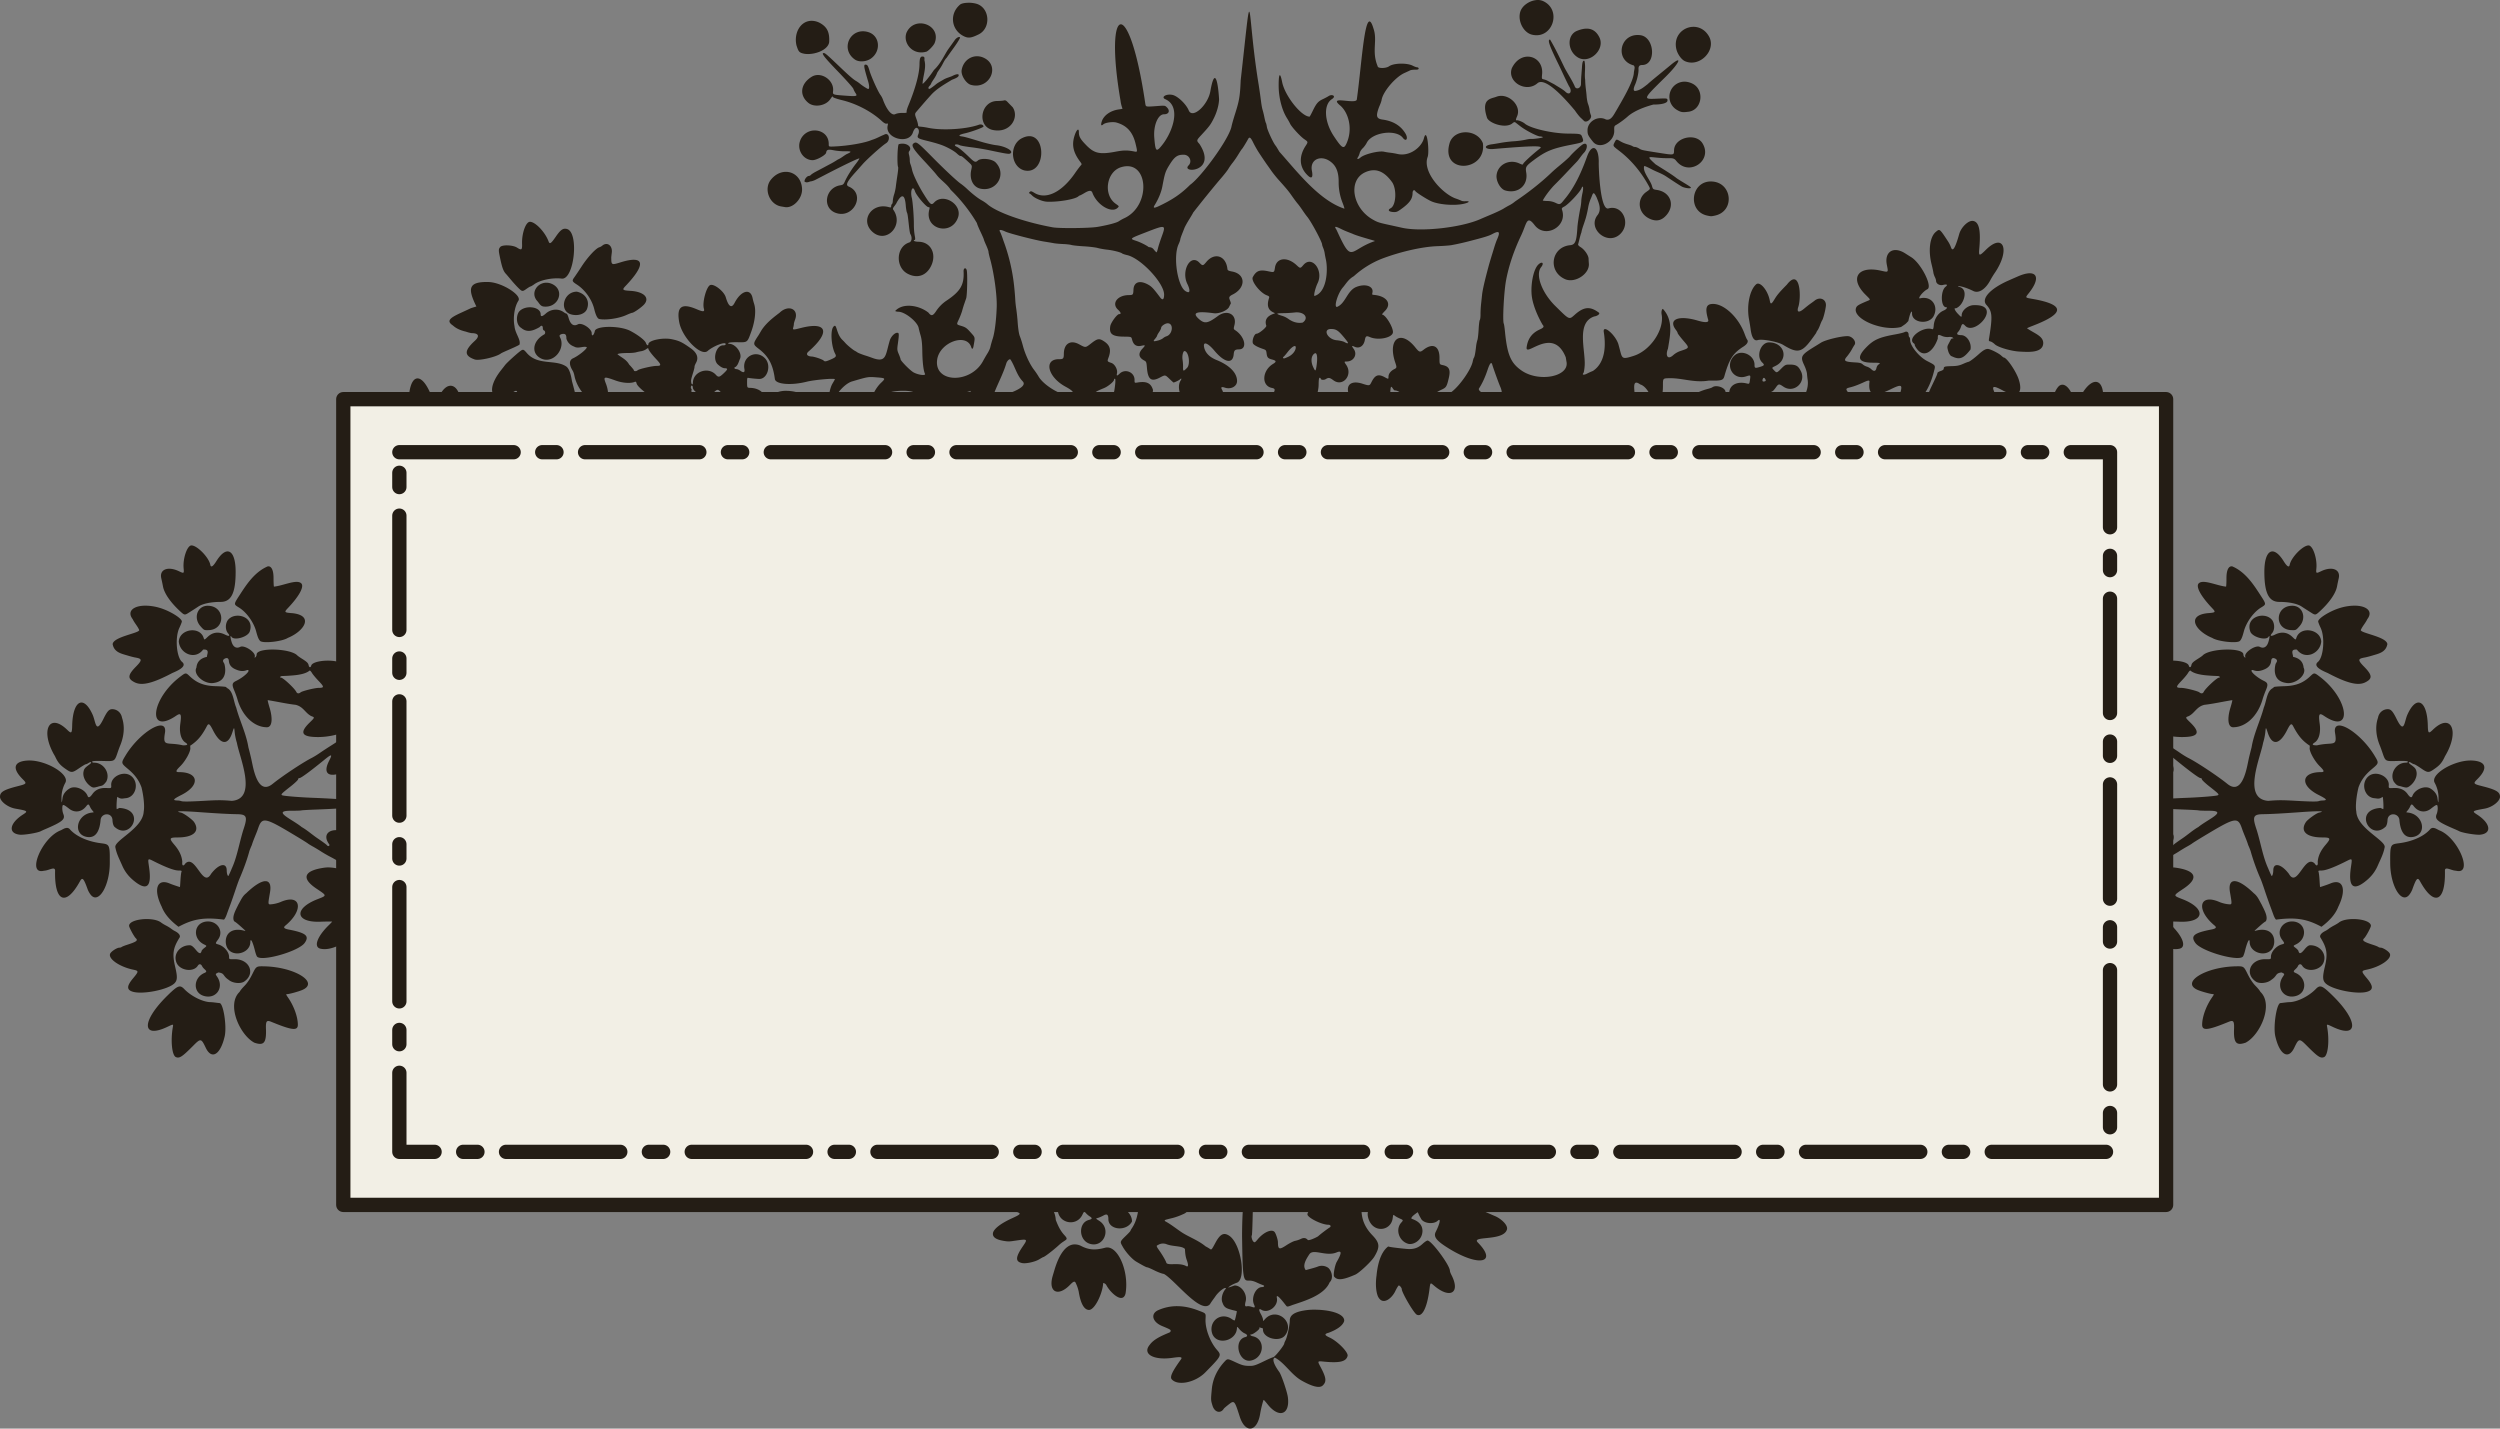 <svg xmlns="http://www.w3.org/2000/svg" xml:space="preserve" width="875" height="500" viewBox="0 0 231.51 132.292"><rect x="0" y="0" width="231.51" height="132.292" fill="#808080" stroke="none"/><defs><linearGradient id="a" gradientTransform="translate(-16.102 16.62)"><stop offset="0" style="stop-color:#241d15;stop-opacity:1"/></linearGradient></defs><path d="M213.78 50.509c.397 0 .81 1.203.727 2.117-.045.49-.037.496.44.27 1.017-.484 1.814-.165 1.63.652-.053.233-.123.57-.156.75-.12.658-.712 1.51-1.634 2.349-.359.326-.389.33-.785.076l-.43-.274a25.79 25.79 0 0 1-.427-.278c-.407-.271-1.182-.433-2.064-.431-.982.001-1.392-.822-1.392-2.79 0-2.047.837-2.508 1.786-.984.316.507.507.62.561.335.131-.679 1.214-1.792 1.744-1.792zm-7.064 1.94c1.238.52 2.014 1.753 2.565 2.597.609.94.606.903.096 1.218-.693.427-1.362 1.357-1.587 2.206-.14.532-.23.743-.37.884-.252.252-2.051.054-2.564-.282-1.5-.607-2.453-2.056-.449-2.286.795-.059.815-.083.417-.502-1.054-1.114-1.522-2.006-1.194-2.278.434-.374 1.666.236 2.51.32.023-.022.04-.384.04-.805 0-.742.205-1.125.536-1.072zm11.295 3.638c1.129-.009 1.778.509 1.217 1.244-.189.392-.427.613-.6.993-.166.294 2.403.623 2.452 1.33-.142.767-.827.881-1.415 1.06-.24.073-.552.153-.692.177-.639.11-.645.238-.041.854.766.78.786 1.112.086 1.452-.668.324-1.687.067-3.46-.871-.351-.153-1.427-.581-.921-1.017.533-.42.688-2.267.266-3.163-.127-.27-.23-.537-.23-.593 0-.304 1.138-1 2.077-1.27a4.745 4.745 0 0 1 1.261-.196zm-5.736.009c.959-.002 1.358 1.125.671 1.895-.334.375-.336.376-.753.363-1.612-.051-1.532-2.255.082-2.258zm-13.628 8.517c-.054-.2-.14-.53-.191-.734-.051-.203-.168-.5-.26-.659-.288-.503.597-1.421 1.803-1.87.897-.334 2.581-.153 2.692.29.05.199.196.186.235-.021.039-.207.15-.319.594-.601.22-.14.417-.274.437-.298.587-.688 3.79-.784 3.79-.113 0 .089.047.2.104.248.084.07.097.06.065-.06-.1-.385.963-1.09 1.347-.894.363.185.655.02.8-.452.132-.426.138-.682.013-.48-.232.377-1.475.035-1.681-.463-.526-1.424 1.422-1.95 2.048-1.038.219.354.2.887-.04 1.167-.235.274-.118.325.287.126.592-.292 1.14-.216 1.596.222.302.29.303.29.37.081.356-1.11 2.243-.82 2.3.355-.107 1.116-1.51 1.733-2.252.737-.69-.065-.32.482-.363.669.57.122.933.43.982 1 .35.655-.78 1.62-1.681 1.406-1.194-.198-1.021-1.355-.906-1.761.156-.263.155-.268.053-.424-.278-.182-.446-.124-.47.162-.027.336-.215.587-.56.75-.515.239-.809.215-1.137.089-.417-.03.27.644 1.033 1.013.367.178.396.333.166.876-.106.252-.236.61-.289.796-.44 1.56-1.546 2.615-2.738 2.615-.47 0-.57-.758-.239-1.84.108-.352.181-.654.163-.671-.89.14-1.73.337-2.576.433-.734.17-.886.761-1.46 1.048-.33.119-.328.126.153.595.981.956.744 1.348-.81 1.342-1.824-.007-3.747-.869-3.514-1.575.218-.72.297-1.427.136-2.066zm4.196-2.513c-.04-.022-.134.067-.232.236-.076.13-.353.46-.615.732-.52.543-.52.631.008.633.357.002 1.52.29 1.667.414.163.138.325.12.402-.043.149-.318 1.22-1.317 1.412-1.317.155 0 .07-.146-.089-.151-.73-.022-1.382-.079-1.657-.145-.339-.06-.694-.181-.897-.36zm11.484.269c.113.006.246.107.51.308 2.714 2.068 3.06 5.435.37 3.61-.445-.302-.519-.167-.395.724.115.821-.062 1.484-.464 1.748-.286.187-.224.264.215.264 1.488-.347 1.9.203 1.673-1.146-.275-1.639 2.319-.137 3.673 2.126.397.663.396.668-.268 1.224-.633.53-1.001 1.036-1.236 1.696-.189.778-.298 1.721-.2 2.242.08 1.568 2.813 2.687 2.62 3.321-.111.6-.398 1.126-.621 1.644-.27.629-.65 1.104-1.245 1.555-1.076.816-1.498.38-1.263-1.305.137-.98.193-.929-.59-.543-1.043.515-1.756.776-2.119.776-.285 0-.323.018-.278.128.028.07.07.415.09.765.022.351.042.638.047.637.072-.007.735-.234.945-.324 1.18-.504 1.543.532.75 2.139-.296.775-.907 1.371-1.56 1.866-1.337-.713-2.322-.907-4.204-.663-.057-.022-.17-.226-.251-.453-.081-.227-.234-.643-.34-.924a45.04 45.04 0 0 1-.482-1.385c-.16-.481-.336-.967-.394-1.08a19.864 19.864 0 0 1-.87-2.419c-.013-.08-.124-.37-.248-.644-.156-.511-.406-1.029-.556-1.47-.4-1.176-.578-1.143-3.576.66-.518.311-.99.607-1.05.657-.061.05-.274.18-.475.29-.2.111-.545.319-.765.462-.22.143-.597.36-.838.484-.24.123-.576.312-.746.42-.17.11-.327.198-.35.198-.024 0-.148.077-.276.171-.44.325-1.254.698-1.366.627a.637.637 0 0 0-.28-.067c-.587-2.31.62-4.179-.398-5.963.24-4.94-.722-5.579 2.232-6.445.21.173.673.495 1.029.717.355.221.847.543 1.093.714.246.172.594.386.775.477.8.401 2.737 1.688 3.616 2.401.85.69 1.47.114 1.858-1.725l.13-.62c.037-.17.152-.635.257-1.033.21-1.288.826-2.521 1.132-3.686.241-.575.274-1.402.725-1.735a1.3 1.3 0 0 0 .228-.17c.02-.028.448-.062.95-.076 1.052-.028 1.738-.291 2.397-.919.184-.175.276-.263.39-.256zm9.706 2.694c.432.069.762.815.793 2.132.017.723.07.768.46.39 1.708-1.657 2.53.129 1.128 2.45-.29.646-.536.87-1.036 1.212-.483.332-.573.324-1.2-.11-.29-.2-.564-.364-.609-.364-.045 0-.164-.054-.264-.12-.25-.163-.333-.048-.092.128.446.325.514.409.569.71.073.399-.158.912-.557 1.242h-.001c-.31.255-.396.221-.79.115-.32-.116-.41.01-.763-.468-.403-.754.228-1.749 1.11-1.752.11 0 .201-.033.201-.073 0-.088-.242-.104-1.204-.08-.86.022-.89.003-1.137-.725-.088-.26-.2-.57-.25-.69-.38-.913-.444-1.82-.18-2.588.088-.495.47-.793.901-.801.3 0 .47.188.83.92.715 1.441.692.262.993-.41.365-.816.762-1.172 1.098-1.118zm-11.841 2.01c-.095-.004-.205.161-.395.535-.701 1.381-1.394 1.471-1.797.235-.174-.533-.174-.533-.224-.023-.027.281-.12.72-.205.975-.229 1.335-1.957 5.18.472 5.368.886-.075 1.29-.077 2.443-.01 1.457.083 2.091.093 2.24.033.07-.027.227-.053.347-.056.49-.014.413-.123-.354-.51-1.76-.884-1.634-2.118.215-2.118.343 0 .317-.12-.119-.55-.477-.469-.967-1.361-.929-1.69.016-.131.005-.238-.022-.238-.028 0-.2-.123-.382-.274-.42-.348-.755-.794-1.121-1.494-.06-.116-.112-.18-.17-.182zm-11.318 2.883c-.07.008-.012.165.149.475.606 1.17.114 1.617-1.22 1.109-.68-.259-.745-.247-.692.117.025.175.056.76.068 1.302.023.963.027.984.196 1.031.095.027.205.047.245.045l.984-.06a90.701 90.701 0 0 1 1.895-.093c1.234-.046 2.692-.164 2.864-.232.173-.07.111-.136-.78-.836-.382-.301-.687-.593-.678-.649.009-.057-.052-.108-.14-.114-.15-.013-.995-.636-2.264-1.669-.357-.29-.556-.433-.627-.426zm27.788.471c.107-.004.212-.003.313.003 1.267.082 1.434.727.446 1.715-.42.42-.404.443.49.67 1.247.319 1.6.531 1.6.965-.001.423-.718.98-1.424 1.104-1.155.204-1.191.232-.708.543 1.255.806 1.41 1.744.309 1.868-.39.044-1.654-.165-1.954-.322a6.953 6.953 0 0 0-.378-.174c-1.647-.703-1.915-.927-1.707-1.425.06-.142.102-.395.093-.563-.02-.367-.068-.36-.65.092-.499.384-1.133.31-1.555-.228-.176-.236-.246-.233-.352.016-.047.11-.15.274-.23.364-.08.09-.13.167-.113.17.017.004.096.015.176.025 1.397.18 1.774 2.003.465 2.25-.925.173-1.223-.698-1.293-1.622-.119-.625-1.064-.648-1.096.065-.01.254-.066.467-.157.594-1.468 1.42-3.038-1.572-.48-1.718.115.06.221.109.237.109.055 0 .005-1.1-.053-1.136-.283.205-.407.173-.72.128-.979-.039-1.354-1.432-.554-2.061.672-.53 1.896.037 1.846.855-.017.282-.017.282.435.259.59-.031 1.016.151 1.305.559.228.322.37.378.445.175.225-.604 1.136-.99 1.65-.699.37.21.623.541.668.878.072.535.096.54.103.016a2.93 2.93 0 0 0-.359-1.416c-.416-.749 1.606-1.993 3.202-2.059zm-29.258 4.426a4.321 4.321 0 0 0-.074.512c-.028.26-.097.64-.154.841-.092.324-.185.981-.14.981.01 0 .275-.082.59-.182 1.321-.419 2.104.236 1.403 1.173-.033.044-.038.101-.011.128.073.073.143.057.235-.054.046-.055.408-.32.804-.588.514-.34 1.02-.8 1.51-1.071.853-.707 2.82-1.511 1.043-1.514-.522 0-.973-.014-1.002-.031-.028-.018-.675-.055-1.437-.083a76.865 76.865 0 0 1-2.065-.1c-.374-.027-.69-.033-.702-.012zm15.376.275c-.318-.007-.951.022-1.857.089-1.52.11-2.676.174-3.333.18-.946.01-1.033.22-.608 1.467.384 1.245.576 2.505 1.064 3.557.09.227.22.52.317.703.077 0 .152-.255.153-.521.004-.771.74-.608 1.45.322.776 1.377 1.452-1.873 2.383-.96.178.289.328.21.28-.148.047-.644.362-1.147.738-1.59.508-.596.47-.675-.321-.676-1.46-.003-2.066-.573-1.511-1.42.159-.242.957-.82 1.21-.875.355-.078.353-.121.035-.128zm10.512 1.538c.229 0 .415.145.606.23 1.746.673 3.185 4.162 1.54 3.737-.457-.012-1.03-.448-1.028-.002.07 2.893-.998 3.35-2.3.985-.229-.415-.344-.295-.718.747-.065.18-.214.43-.332.555-.719.765-1.703-.934-1.716-2.96-.01-1.745 0-1.767.808-1.869 1.254-.158 2.343-.65 2.907-1.316.051-.06.14-.096.233-.107zm-24.379 3.667c.188-.012.366-.009.525.013 1.934.264 2.216.974.77 1.944-.997.669-.993.63-.082.986 2.214.867 2.037 2.169-.283 2.079-.47-.018-1.031-.024-1.085-.01-.016.003.116.147.292.318 1.102 1.072 1.448 2.046.777 2.192-.562.122-1.204-.034-2.134-.517-.282-.147-1.127-.822-1.64-1.31-.22-.21-.425-.383-.454-.384-.23-.007-.28-.463-.077-.72.335-.425.53-.804.53-1.03 0-.116.058-.254.128-.306.234-.175.169-1.416-.096-1.845-.303-.491 1.515-1.325 2.83-1.41zm6.044 1.266c.393.018 1.004.393 1.756 1.121.36.273.514.687.71 1.018.254.527.644 1.176.401 1.577-.145.076-.33.227-.828.676-.265.238-.264.239-.046.182 1.028-.265 1.72.216 1.65 1.147-.163 1.46-2.202 1.124-2.27-.033 0-.511-.216-.12-.441.798-.04.16-.111.369-.16.463-.29.568-3.873-.43-4.438-1.238-.452-.645-.117-.923 1.486-1.232.431-.083.519-.189.305-.367-1.754-1.455-1.44-3.003.442-2.183.2.088.542.178.758.2.443.048.43.118.223-1.108-.118-.7.058-1.039.452-1.02zm10.875 3.51c.838-.019 1.724.22 1.724.625 0 .15-.457.996-.621 1.15-.226.212-.071.326.84.619.22.07.432.157.47.191a.373.373 0 0 0 .212.063c.216 0 .732.328.843.535.25.468-.839 1.237-2.127 1.503-.526.108-.526.154.019.805.594.711.6 1.064.023 1.238-.93.279-3.27-.194-3.86-.78-.273-.272-.288-.591-.069-1.515.286-1.206.206-1.744-.403-2.72-.11-.176.063-.418.43-.6a2.18 2.18 0 0 0 .344-.22c.08-.066.293-.198.473-.292.18-.095.381-.216.446-.268.267-.218.753-.322 1.256-.334zm-5.753.232c.115-.015.236-.016.363.002 1.131.158 1.255 1.578.184 2.108-.287.142-.287.142-.032.337.14.108.256.239.256.292 0 .053.049.137.109.187.281.025.53-.609.905-.727.896-.068 1.687.766 1.28 1.656-.351.705-1.564.851-1.948.235-.132-.21-.315-.175-.422.082-.17.29-.575.423-.213.578 1.042.432 1.112 1.8.108 2.123-1.152.371-1.957-.758-1.264-1.77.174-.254.174-.255-.118-.393-.627.085-.365.303-.956.689-.352.308-1.095.388-1.437.153-1.076-.74-.478-2.097.912-2.069.492.01.493.01.493-.227 0-.43.469-.98.965-1.128.33-.1.329-.085.045-.48-.496-.691-.032-1.541.77-1.648zm-5.064 4.146c.763-.017.763-.017 1.12.704.244.492.482.846.747 1.116.214.217.41.459.434.537 1.267 1.186-.03 4.018-1.361 4.713-.88.3-1.118.021-1.073-1.264.026-.743-.055-.85-.509-.663-1.951.8-2.457.848-2.445.234.015-.722.37-1.704.894-2.465.219-.317.225-.341.085-.341-.188 0-1.047-.237-1.387-.383-1.608-.687.687-2.124 3.495-2.188zm7.85 1.864c.239.004.541.255 1.143.845 2.412 2.365 2.413 4.039.003 2.894-.556-.264-.557-.264-.508.01.225 1.26.084 2.644-.284 2.793-.33.135-.578-.028-1.583-1.04-.713-.719-.755-.712-1.18.178-.543 1.14-1.36.646-1.752-1.064-.21-.916.122-3.069.475-3.077.29-.028.593-.082.84-.087.719-.014 1.796-.552 2.431-1.213.15-.156.27-.242.414-.24z" style="fill:#241d15;stroke-width:.073;opacity:1;fill-opacity:1"/><path d="m93.79 112.089.451.17c.324.12.243.211-.483.54-1.001.454-1.626.91-1.786 1.306-.172.571.55.734.995.81.429.065.46.065 1.076-.026 1.129-.166 1.142-.156.672.53-.691 1.01-.706 1.418-.054 1.549.356.07 1.18-.11 1.57-.345.19-.116.36-.21.376-.21.104 0 .913-.618 1.443-1.103.645-.595.983-.433.489-.96-.388-.437-.58-.89-.768-1.37-.257-3.65-7.992-2.997-3.98-.891zm4.165-.032c.07 1.236 1.717 1.566 2.268.454.177-.358.177-.358.329-.179.083.099.242.236.352.305.272.17.253.248-.08.338-.988.266-.937 1.865.07 2.197 1.313.434 2.074-1.372.893-2.12-.334-.213-.334-.212-.125-.264.116-.03.35-.131.521-.226.33-.184.456-.09.456.337 0 1.016 1.692 1.178 2.188.21-.005-2.3-6.894-2.869-6.872-1.052zm6.902 1.623c-.095.14-.173.275-.173.3 0 .024-.124.164-.274.312-.737.72-.715.664-.45 1.143.292.526.879 1.174 1.271 1.404.658.385.924.522 1.011.522.05 0 .36.133.685.295.327.162.71.304.854.315 1.01.552 3.434 3.801 4.272 2.794.145-.246.32-.463.468-.674.293-.468 1.001-1.004 1.001-.757-.307.317-.497.942-.303 1.33.163.482.457.514.874.644.229.053.426.103.438.111.02.014-.102.591-.174.824-.02.068-.125.027-.355-.138-1.062-.64-2.139.36-1.726 1.448.46 1.075 2.263.596 2.27-.601 0-.116.046-.088.232.137.127.154.341.327.475.382.284.12.316.284.066.347-1.15.289-.613 2.43.543 2.171 1.234-.277 1.344-2.006.142-2.247-.211-.042-.307-.171-.127-.171.172 0 .789-.473.75-.574-.026-.068 0-.085.079-.055a.677.677 0 0 0 .183.044c.037 0 .067.067.067.148 0 .79 1.526 1.19 2.04.536.975-1.239-.82-2.685-1.862-1.501-.17.193-.174.194-.176.032 0-.09-.092-.326-.203-.524-.209-.375-.185-.538.057-.386.624.39 1.582-.338 1.432-1.089-.074-.37.193-.154.817.659.135.175.135.175.642-.018 1.164-.386 2.933-.915 3.426-2.093.45-.44.098-1.24-.2-1.388a1.02 1.02 0 0 0-.91-.065c-.112.044-.37.124-.57.176-.201.053-.44.12-.53.147-.339-.421.037-1.021.337-1.475.369-.545 1.549.25 2.523-.168.482-.207.487.055.016.864-.185.318-.353 1.252-.247 1.38.3.366.796.319 1.955-.184.378-.165 1.498-1.219 1.764-1.661.54-.9.508-1.271-.173-1.98-.68-.708-.99-1.425-1.015-2.333-.197-2.635-5.25-.363-4.994.453.19.351 1.362.901 1.923.901.205 0 .285.156.129.251-.24.147-.884.638-1.083.826-.33.189-.798.386-.94.34-.172-.206-.378-.239-.651-.103-.141.07-.376.15-.523.176-.147.027-.514.212-.817.411-.661.436-.776.394-.78-.286 0-.217-.191-.8-.306-.938-.26-.314-1.008.005-1.561.667-.255.305-.289.324-.403.221-.125-.113-.223-.507-.145-.585.023-.023.061-1 .085-2.172-.947-4.772-1.003 1.644-.99 2.397.058 3.739.096 3.988.604 3.967.24-.01.464.042.745.174.22.103.476.21.567.238.199.061.146.186-.078.19-.563.007-1.007.952-.744 1.58.137.328.113.353-.22.243-.146-.049-.329-.071-.406-.05-.205.053-.239-.057-.137-.453.17-.662-.386-1.468-1.014-1.47-.221.064-.308.116-.561.183-.08.032-.028-.024.117-.125.145-.102.429-.24.63-.306.914-.304.4-3.608-.677-4.345-.515-.353-.857-.18-1.305.658-.341.639-.355.654-.507.545a3.699 3.699 0 0 0-.397-.233c-.693-.581-1.635-.9-2.28-1.348-.473-.32-.975-.724-1.456-.975-.097-.117-.117-.108.67-.3.27-.066.68-.212.912-.325.934-.354.429-.91-.163-1.225-5.196-2.191-3.09.278-4.466 2.435zm21.82-1.44c-.08.282.046.748.26 1.052.612.87 1.892.57 2.031-.476.045-.34.057-.357.175-.25.07.064.283.185.475.27.347.153.347.153.134.395-.55.626-.202 1.694.633 1.945.433.142 1.32-.265 1.343-1.19-.012-.538-.333-.895-1.003-1.12-.135-.14.369-.468.562-.617.084.181.17.39.283.558.18.475 1.155.622 1.571.237.306-.281.21.251-.183 1.022-.24.472.063.85 1.274 1.59 2.754 1.68 4.47 1.291 2.623-.594-.667-.664 2.386-.078 2.698-1.216.106-.402-.554-.995-1.114-1.232-2.56-1.084-7.888-3.767-11.338-.51-.228.158-.347-.066-.424.136zm5.518 2.638c-.068 0-.279.142-.468.317-.424.39-.85.521-1.491.459-.938-.091-1.56-.174-1.683-.226-.768.575-1.004 1.874-1.08 2.7-.096.66-.077 1.435.134 1.933.455.907 1.3.131 1.592-.472.143-.301.295-.548.337-.548.092 0 .271.221.274.338.01.338 1.11 2.215 1.385 2.362.503.27.96-.634 1.177-2.328.086-.67.076-.66.424-.362 1.49 1.275 2.475.678 1.616-.98-.08-.151-.144-.328-.144-.391 0-.503-1.701-2.802-2.073-2.802zm-32.8.366c-.711.092-1.316.901-1.752 2.373l-.152.511c-.457 1.519.476 2.012 1.602.847.339-.35.456-.372.553-.098.12.243.2.517.25.752.175 1.096.506 1.677.957 1.677.535-.025 1.21-1.467 1.298-2.383-.065-.17.196-.1.298.078.374.724 1.536 1.79 1.78.783.353-2.07-.748-4.545-1.886-4.24-.915.246-1.504.205-2.204-.15a1.271 1.271 0 0 0-.744-.15zm7.774.081c.1-.037.324-.253.8-.131.612.269 1.486.15 1.763.47.016.45.063.727.17 1.03.155.433.15.621-.013.575-.669-.397-1.665-.043-1.875-.311-.049-.195-.375-.758-.715-1.233-.169-.236-.23-.362-.13-.4zm1.858 5.631a4.27 4.27 0 0 0-1.758.365c-.753.329-.571 1.095.349 1.476.72.298.792.338.792.446 0 .062-.057.133-.128.157-.677.284-1.438.603-1.82 1.144-.7.848.372 1.45 2.13 1.195.77-.111.931-.078.76.158-.79 1.093-1.03 1.606-.852 1.821.543.654 2.188.319 3.124-.637 1.511-1.543 1.52-1.56 1.063-2.087-.634-.732-1.091-1.969-1.05-2.839.027-.569.07-.518-.697-.81-.67-.256-1.304-.385-1.913-.389zm12.844.328a5.643 5.643 0 0 0-1.408.132c-.715.172-1.023.438-1.025.887-.002.435-.236 1.517-.393 1.815-.063.12-.116.248-.116.283 0 .184-.886 1.288-1.033 1.288-.045 0-.35.13-.676.287-.982.477-1.113.52-1.557.512-.467-.009-.653-.06-1.3-.362-.61-.284-.657-.294-.83-.173-.765.776-1.213 1.663-1.312 2.664-.098 1.026-.097 1.036.063 1.556.192.622.746.766 1.05.273.028-.043.24-.224.47-.402.496-.382.528-.346.994 1.123.512 1.61 1.624 1.461 1.9-.256.076-.47.283-1.278.328-1.273.022.002.183.184.357.405 1.05 1.33 2.087.972 1.88-.65-.064-.508-.6-2.078-.803-2.353-.515-.698-.677-1.23-.401-1.317.896.473 1.47 1.515 2.415 2.09 1.03.594 1.72.765 2.009.497.38-.354.34-.718-.184-1.702-.31-.58-.311-.577.29-.516 1.47.147 2.074.002 2.204-.533.08-.334-.939-1.368-1.682-1.704-.465-.211-.484-.325-.073-.435.62-.232 1.29-.593 1.439-1.085.064-.63-1.144-1.02-2.606-1.05z" style="fill:#241d15;stroke-width:.073;fill-opacity:1"/><path d="M17.73 50.509c-.396 0-.809 1.203-.726 2.117.044.49.036.496-.44.27-1.018-.484-1.815-.165-1.63.652.053.233.123.57.156.75.12.658.711 1.51 1.633 2.349.36.326.39.33.786.076l.43-.274c.064-.04.256-.165.426-.278.408-.271 1.182-.433 2.064-.431.982.001 1.393-.822 1.392-2.79 0-2.047-.836-2.508-1.786-.984-.315.507-.506.62-.561.335-.13-.679-1.214-1.792-1.744-1.792zm7.064 1.94c-1.237.52-2.014 1.753-2.564 2.597-.61.94-.606.903-.097 1.218.693.427 1.362 1.357 1.587 2.206.141.532.23.743.37.884.252.252 2.052.054 2.565-.282 1.5-.607 2.452-2.056.448-2.286-.795-.059-.814-.083-.417-.502 1.055-1.114 1.522-2.006 1.194-2.278-.434-.374-1.666.236-2.51.32-.022-.022-.04-.384-.04-.805 0-.742-.205-1.125-.536-1.072zM13.5 56.087c-1.128-.009-1.777.509-1.217 1.244.19.392.428.613.601.993.165.294-2.403.623-2.452 1.33.141.767.827.881 1.414 1.06.24.073.552.153.693.177.638.11.644.238.04.854-.765.78-.785 1.112-.085 1.452.668.324 1.686.067 3.459-.871.352-.153 1.427-.581.922-1.017-.533-.42-.689-2.267-.267-3.163.127-.27.231-.537.231-.593 0-.304-1.138-1-2.077-1.27a4.745 4.745 0 0 0-1.262-.196zm5.736.009c-.959-.002-1.358 1.125-.67 1.895.333.375.336.376.752.363 1.613-.051 1.533-2.255-.082-2.258zm13.628 8.517c.055-.2.14-.53.192-.734.05-.203.167-.5.259-.659.289-.503-.597-1.421-1.803-1.87-.896-.334-2.581-.153-2.692.29-.05.199-.196.186-.235-.021-.038-.207-.149-.319-.593-.601a5.132 5.132 0 0 1-.438-.298c-.586-.688-3.79-.784-3.79-.113 0 .089-.046.2-.103.248-.085.07-.097.06-.066-.06.1-.385-.963-1.09-1.346-.894-.363.185-.656.02-.801-.452-.131-.426-.138-.682-.013-.48.233.377 1.475.035 1.682-.463.526-1.424-1.422-1.95-2.049-1.038-.218.354-.2.887.04 1.167.236.274.119.325-.286.126-.593-.292-1.14-.216-1.597.222-.302.29-.302.29-.37.081-.356-1.11-2.243-.82-2.299.355.106 1.116 1.509 1.733 2.252.737.69-.065.32.482.362.669-.57.122-.933.43-.981 1-.35.655.78 1.62 1.68 1.406 1.194-.198 1.022-1.355.906-1.761-.155-.263-.155-.268-.052-.424.277-.182.446-.124.47.162.026.336.214.587.56.75.515.239.808.215 1.137.089.417-.03-.27.644-1.033 1.013-.367.178-.396.333-.167.876.107.252.237.61.289.796.44 1.56 1.547 2.615 2.738 2.615.471 0 .57-.758.239-1.84-.107-.352-.18-.654-.163-.671.89.14 1.73.337 2.577.433.734.17.886.761 1.46 1.048.33.119.328.126-.154.595-.98.956-.744 1.348.81 1.342 1.824-.007 3.748-.869 3.514-1.575-.218-.72-.297-1.427-.136-2.066zM28.668 62.1c.04-.022.133.067.231.236.076.13.353.46.615.732.52.543.52.631-.008.633-.357.002-1.52.29-1.667.414-.163.138-.325.12-.402-.043-.149-.318-1.22-1.317-1.411-1.317-.155 0-.07-.146.088-.151.73-.022 1.382-.079 1.658-.145.338-.06.693-.181.896-.36zm-11.485.269c-.112.006-.245.107-.51.308-2.714 2.068-3.06 5.435-.37 3.61.445-.302.519-.167.395.724-.114.821.062 1.484.465 1.748.286.187.223.264-.215.264-1.488-.347-1.9.203-1.674-1.146.276-1.639-2.319-.137-3.673 2.126-.397.663-.396.668.269 1.224.632.53 1 1.036 1.236 1.696.188.778.297 1.721.2 2.242-.08 1.568-2.813 2.687-2.62 3.321.11.6.397 1.126.62 1.644.271.629.651 1.104 1.246 1.555 1.075.816 1.497.38 1.262-1.305-.136-.98-.192-.929.59-.543 1.043.515 1.756.776 2.12.776.285 0 .323.018.278.128-.029.07-.07.415-.091.765-.021.351-.042.638-.047.637-.071-.007-.734-.234-.944-.324-1.18-.504-1.544.532-.75 2.139.296.775.907 1.371 1.559 1.866 1.337-.713 2.323-.907 4.204-.663.058-.022.171-.226.252-.453.08-.227.233-.643.34-.924.105-.28.322-.904.481-1.385.16-.481.337-.967.394-1.08.349-.814.665-1.677.87-2.419.013-.08.125-.37.249-.644.155-.511.405-1.029.556-1.47.399-1.176.577-1.143 3.575.66.518.311.991.607 1.051.657.06.05.274.18.474.29.2.111.545.319.765.462.221.143.598.36.838.484.241.123.577.312.746.42.17.11.328.198.351.198.024 0 .148.077.275.171.441.325 1.254.698 1.366.627a.637.637 0 0 1 .28-.067c.587-2.31-.62-4.179.399-5.963-.24-4.94.721-5.579-2.233-6.445-.21.173-.673.495-1.028.717-.356.221-.848.543-1.094.714a7.907 7.907 0 0 1-.774.477c-.8.401-2.738 1.688-3.617 2.401-.85.69-1.469.114-1.857-1.725l-.131-.62a30.53 30.53 0 0 0-.257-1.033c-.209-1.288-.826-2.521-1.131-3.686-.242-.575-.274-1.402-.726-1.735a1.3 1.3 0 0 1-.227-.17c-.02-.028-.448-.062-.95-.076-1.052-.028-1.738-.291-2.397-.919-.184-.175-.277-.263-.39-.256zm-9.706 2.694c-.431.069-.761.815-.793 2.132-.017.723-.07.768-.46.39-1.707-1.657-2.53.129-1.128 2.45.29.646.536.87 1.037 1.212.483.332.573.324 1.2-.11.29-.2.563-.364.608-.364.045 0 .164-.054.264-.12.25-.163.334-.048.092.128-.446.325-.514.409-.569.71-.072.399.158.912.558 1.242.31.255.396.221.79.115.321-.116.41.01.763-.468.403-.754-.228-1.749-1.11-1.752-.11 0-.2-.033-.2-.073 0-.088.241-.104 1.203-.08.861.022.89.003 1.137-.725.088-.26.2-.57.251-.69.38-.913.443-1.82.18-2.588-.089-.495-.47-.793-.902-.801-.3 0-.47.188-.829.92-.715 1.441-.692.262-.993-.41-.366-.816-.763-1.172-1.099-1.118zm11.842 2.01c.095-.004.205.161.395.535.7 1.381 1.393 1.471 1.796.235.174-.533.175-.533.224-.023.027.281.12.72.205.975.23 1.335 1.957 5.18-.472 5.368-.886-.075-1.29-.077-2.442-.01-1.457.083-2.092.093-2.241.033a1.258 1.258 0 0 0-.347-.056c-.489-.014-.413-.123.355-.51 1.759-.884 1.634-2.118-.215-2.118-.343 0-.318-.12.118-.55.477-.469.967-1.361.93-1.69-.016-.131-.006-.238.022-.238.028 0 .199-.123.38-.274.422-.348.757-.794 1.123-1.494.06-.116.112-.18.169-.182zm11.317 2.883c.07.008.012.165-.148.475-.606 1.17-.114 1.617 1.22 1.109.68-.259.744-.247.692.117-.025.175-.056.76-.069 1.302-.022.963-.026.984-.195 1.031a1.106 1.106 0 0 1-.245.045l-.985-.06a90.702 90.702 0 0 0-1.895-.093c-1.233-.046-2.692-.164-2.864-.232-.173-.07-.11-.136.78-.836.382-.301.688-.593.679-.649-.01-.057.051-.108.139-.114.15-.013.996-.636 2.265-1.669.356-.29.556-.433.626-.426zm-27.788.471a2.959 2.959 0 0 0-.313.003c-1.266.082-1.434.727-.445 1.715.42.42.404.443-.49.67-1.248.319-1.6.531-1.6.965 0 .423.717.98 1.424 1.104 1.154.204 1.19.232.708.543-1.256.806-1.41 1.744-.31 1.868.391.044 1.654-.165 1.955-.322.067-.036.237-.114.378-.174 1.647-.703 1.914-.927 1.706-1.425a1.529 1.529 0 0 1-.092-.563c.019-.367.067-.36.65.092.498.384 1.132.31 1.555-.228.176-.236.245-.233.351.016.047.11.15.274.23.364.08.09.13.167.113.17a5.238 5.238 0 0 1-.176.025c-1.397.18-1.774 2.003-.464 2.25.925.173 1.223-.698 1.292-1.622.12-.625 1.064-.648 1.096.065.01.254.066.467.157.594 1.469 1.42 3.038-1.572.48-1.718-.115.06-.221.109-.236.109-.056 0-.005-1.1.052-1.136.283.205.408.173.72.128.98-.039 1.354-1.432.555-2.061-.673-.53-1.897.037-1.847.855.017.282.017.282-.434.259-.591-.031-1.017.151-1.305.559-.228.322-.37.378-.446.175-.225-.604-1.136-.99-1.65-.699-.37.21-.622.541-.668.878-.072.535-.096.54-.102.016a2.933 2.933 0 0 1 .358-1.416c.417-.749-1.605-1.993-3.202-2.059zm29.259 4.426c.012.021.045.252.073.512.028.26.098.64.155.841.091.324.184.981.14.981-.01 0-.276-.082-.591-.182-1.32-.419-2.103.236-1.402 1.173.032.044.037.101.01.128-.073.073-.143.057-.235-.054-.046-.055-.408-.32-.804-.588-.513-.34-1.02-.8-1.51-1.071-.853-.707-2.82-1.511-1.043-1.514.523 0 .973-.014 1.002-.031.029-.018.676-.055 1.437-.083a76.864 76.864 0 0 0 2.066-.1c.374-.027.69-.033.702-.012zm-15.376.275c.317-.007.95.022 1.856.089 1.52.11 2.676.174 3.333.18.946.01 1.033.22.608 1.467-.384 1.245-.575 2.505-1.064 3.557-.089.227-.22.52-.317.703-.077 0-.152-.255-.153-.521-.004-.771-.74-.608-1.45.322-.775 1.377-1.451-1.873-2.383-.96-.178.289-.328.21-.28-.148-.047-.644-.362-1.147-.737-1.59-.508-.596-.47-.675.32-.676 1.46-.003 2.067-.573 1.511-1.42-.158-.242-.956-.82-1.209-.875-.356-.078-.353-.121-.035-.128zM6.219 76.666c-.23 0-.416.145-.606.23-1.747.673-3.185 4.162-1.54 3.737.456-.012 1.029-.448 1.028-.002-.071 2.893.997 3.35 2.3.985.228-.415.344-.295.718.747.065.18.214.43.331.555.72.765 1.704-.934 1.716-2.96.01-1.745.001-1.767-.808-1.869-1.253-.158-2.342-.65-2.907-1.316a.362.362 0 0 0-.232-.107zm24.378 3.667a2.665 2.665 0 0 0-.525.013c-1.934.264-2.216.974-.77 1.944.997.669.994.63.082.986-2.214.867-2.036 2.169.283 2.079.471-.018 1.031-.024 1.086-.01.015.003-.116.147-.292.318-1.103 1.072-1.448 2.046-.777 2.192.561.122 1.204-.034 2.134-.517.282-.147 1.127-.822 1.64-1.31.22-.21.424-.383.453-.384.231-.007.28-.463.078-.72-.336-.425-.532-.804-.532-1.03 0-.116-.057-.254-.127-.306-.233-.175-.168-1.416.097-1.845.303-.491-1.515-1.325-2.83-1.41zM24.554 81.6c-.394.018-1.005.393-1.757 1.121-.36.273-.514.687-.71 1.018-.254.527-.644 1.176-.4 1.577.144.076.329.227.827.676.265.238.265.239.046.182-1.027-.265-1.719.216-1.649 1.147.163 1.46 2.202 1.124 2.27-.033 0-.511.216-.12.44.798.04.16.111.369.16.463.291.568 3.873-.43 4.439-1.238.451-.645.116-.923-1.486-1.232-.432-.083-.52-.189-.305-.367 1.753-1.455 1.44-3.003-.443-2.183-.2.088-.541.178-.758.2-.443.048-.429.118-.222-1.108.118-.7-.059-1.039-.452-1.02zm-10.875 3.51c-.839-.019-1.725.22-1.725.625 0 .15.458.996.622 1.15.226.212.07.326-.84.619-.22.07-.432.157-.47.191a.373.373 0 0 1-.213.063c-.215 0-.731.328-.842.535-.25.468.838 1.237 2.126 1.503.527.108.526.154-.018.805-.594.711-.601 1.064-.023 1.238.93.279 3.27-.194 3.859-.78.273-.272.288-.591.07-1.515-.287-1.206-.207-1.744.403-2.72.11-.176-.064-.418-.43-.6a2.18 2.18 0 0 1-.344-.22 3.597 3.597 0 0 0-.474-.292 3.708 3.708 0 0 1-.446-.268c-.267-.218-.752-.322-1.255-.334zm5.752.232a1.337 1.337 0 0 0-.362.002c-1.132.158-1.256 1.578-.184 2.108.287.142.286.142.031.337-.14.108-.255.239-.255.292 0 .053-.05.137-.11.187-.28.025-.53-.609-.905-.727-.896-.068-1.687.766-1.28 1.656.352.705 1.564.851 1.949.235.131-.21.315-.175.421.082.17.29.576.423.213.578-1.042.432-1.112 1.8-.108 2.123 1.152.371 1.958-.758 1.264-1.77-.174-.254-.173-.255.118-.393.627.085.365.303.956.689.352.308 1.096.388 1.437.153 1.077-.74.478-2.097-.912-2.069-.492.01-.492.01-.492-.227 0-.43-.47-.98-.966-1.128-.33-.1-.329-.085-.044-.48.495-.691.032-1.541-.77-1.648zm5.064 4.146c-.762-.017-.762-.017-1.12.704-.244.492-.481.846-.747 1.116-.214.217-.409.459-.433.537-1.268 1.186.03 4.018 1.36 4.713.88.3 1.118.021 1.074-1.264-.026-.743.055-.85.508-.663 1.952.8 2.458.848 2.445.234-.014-.722-.37-1.704-.894-2.465-.218-.317-.224-.341-.085-.341.188 0 1.048-.237 1.388-.383 1.608-.687-.687-2.124-3.496-2.188zm-7.849 1.864c-.24.004-.542.255-1.143.845-2.412 2.365-2.414 4.039-.003 2.894.556-.264.556-.264.507.01-.224 1.26-.084 2.644.284 2.793.33.135.579-.028 1.584-1.04.713-.719.754-.712 1.179.178.544 1.14 1.36.646 1.752-1.064.21-.916-.122-3.069-.475-3.077-.29-.028-.593-.082-.84-.087-.718-.014-1.796-.552-2.43-1.213-.15-.156-.271-.242-.415-.24z" style="fill:#241d15;stroke-width:.073;fill-opacity:1"/><path d="M142.28.006c-.64.055-1.33.512-1.5 1.096-.248.848.3 1.913 1.081 2.107 1.918.476 2.831-2.308 1.022-3.115a1.218 1.218 0 0 0-.602-.088zM89.595.258c-.3.012-.567.068-.684.165-1.03.858-.827 2.396.39 2.954.385.176.666.135 1.33-.195 1.145-.57 1.04-2.413-.162-2.82a2.588 2.588 0 0 0-.874-.104Zm26.077.829c-.118.079-.28 1.915-.78 6.36-.06 1.448-.13 1.875-.508 3.061-.159.5-.312 1.041-.34 1.201-.245 1.203-2.84 4.712-3.832 5.402-.835.838-1.644 1.389-2.916 1.985-.44.206-.54.176-.364-.11.344-.552.609-1.198.706-1.722.227-1.215.283-1.388.643-1.97.484-.787.747-.975 1.346-.965.531.01.803.636.432.998-.72.74 2.716.633 1.018-1.992-.292-.319-.29-.333.165-.825.764-.826.866-.962 1.171-1.574.284-.567.468-1.245.478-1.758-.113-1.813-.42-2.934-.805-.743-.22 1.297-1.663 2.62-2.007 1.785-.24-.584-1.027-1.332-1.507-1.432-.592-.124-1.118.22-.63.411 1.572.74.537 3.379-.6 4.554-.29.271-.365.1-.452-1.025-.087-1.112.347-2.147.899-2.144.446.003.589-.315.281-.63-.18-.184-.197-.187-.856-.137-1.12.084-1.096.088-1.15-.182-1.483-10.186-3.86-9.394-2.298-.308.03.27.096.491.181.741 0 .01-.156.04-.347.067-.768.106-1.398.555-1.574 1.12-.105.337-.052.435.142.263.195-.172.886-.265 1.231-.166.951.273 1.494.872 1.754 1.937.191.782.189.8-.098.743-.66-.13-1.003-.126-1.771.019-1.427.269-1.938.16-2.66-.57-.573-.58-.72-.834-.716-1.238.004-.451-.24-.224-.423.392-.24.814-.093 1.477.51 2.296.202.273.202.277.076.402a11.96 11.96 0 0 0-.564.763c-1.208 1.723-2.644 2.41-3.706 1.772-.303-.182-.342-.19-.449-.086-.064.063-.086.115-.047.116.038 0 .163.095.277.21.256.259.944.548 1.355.569.996.051 2.593-.214 2.912-.484.064-.054.138-.099.164-.099.026 0 .21-.096.407-.214.444-.267.651-.275.742-.027.417 1.132 1.777 1.94 2.34 1.39.143-.142.142-.144-.188-.376-1.18-.832-.854-2.98.515-3.388 2.537-.756 2.811 3.547.301 4.72a4.121 4.121 0 0 0-.516.287c-.204.144-1.008.358-1.975.524-.735.126-3.551.154-4.163.04-2.67-.49-5.241-1.409-6.075-2.169a3.583 3.583 0 0 0-.5-.332c-.363-.204-.869-.602-1.383-1.087a5.623 5.623 0 0 0-.56-.458c-.33-.224-1.47-1.29-2.51-2.342-1.49-1.508-1.579-1.575-1.847-1.383-.251.18-.04.53.982 1.623.526.564 1.03 1.128 1.121 1.253.394.527.983.866 1.333 1.422.917.88 1.797 1.998 2.432 3.086 0 .058.144.41.32.78.177.372.322.703.321.737 0 .033.096.272.214.531.117.26.214.53.214.602 0 .072.065.362.144.644.369 1.324.652 3.37.618 4.46-.038 1.185-.184 2.363-.362 2.918a10 10 0 0 0-.23.81c-.023.124-.143.386-.265.58-.122.196-.3.502-.395.682-1.132 2.149-4.545 2.087-4.267-.077.209-1.626 2.741-2.556 3.167-1.163.063.206.156.16.203-.102.156-.873.175-.783-.269-1.284-.347-.392-.471-.48-.837-.592-.498-.152-.485-.115-.232-.656.108-.231.24-.584.295-.784.054-.2.14-.479.19-.619.05-.14.128-.369.175-.509.097-.29.133-2.356.046-2.615-.092-.273-.303-.177-.287.131.063 1.236-.286 1.837-1.56 2.69-.404.27-.722.59-.985.987-.296.448-.452.479-.707.139-.895-.705-2.394-.923-3.08-.156.022.037.162.07.31.073.604.01 1.752.934 1.861 1.498.025.13.108.45.185.713.1.345.143.748.153 1.462.015 1.006.111 1.806.248 2.07.106.202-.613.116-1.057-.127-.315-.172-1.206-1.075-1.204-1.22 0-.046-.074-.258-.165-.47-.153-.355-.16-.435-.09-.935.134-.972.127-1.06-.084-1.041-.237.021-.557.368-.664.72-.404 1.361-.292 2.084-1.605 1.608-.23-.085-.518-.185-.638-.22-.29-.088-.719-.257-.764-.304a1.609 1.609 0 0 0-.232-.14c-.195-.104-.73-.55-.883-.735a4.786 4.786 0 0 0-.278-.288c-.603-.6-.48-1.673-.849-1.155-.261.412-.147 1.823.199 2.46.127.234.07.312-.374.508-.505.225-.607.236-.73.083a3.937 3.937 0 0 0-1.004-.337c-.493-.01-.649-.22-.356-.475 2.044-1.785 1.725-2.792-.69-2.178-.77.196-.797.194-.728-.052.03-.11.055-.25.054-.31-.001-.06.048-.238.109-.394.386-.995-.62-1.444-1.44-.642-.627.47-1.294.998-1.707 1.68-.09.16-.2.344-.242.408-.53.806-.529.819.06 1.272.885.682 1.283 1.436 1.46 2.768.064.493 1.502.617 2.945.253.72-.181 2.616-.346 2.615-.227 0 .016-.1.192-.22.393-.12.196-.21.49-.273.787h.847c.355-.458.833-.863 1.238-.982 1.487-.437 1.483-.437 2.262-.376.851.066.865.082.42.506-.248.235-.47.55-.627.852h1.557c.523-.13 1.438-.16 1.926-.036.053.013.079.024.12.036h4.987c.123-.033.245-.068.361-.108-.022.037-.039.072-.06.108h2.251c.32-.816.803-1.718 1.078-2.635.08-.26.31-.474.397-.37.435.67.55 1.407 1.14 2.029.3.332-.25.684-.962.976h4.192c-.716-.34-1.5-.938-1.789-1.465a7.405 7.405 0 0 0-.423-.617c-.391-.523-.811-1.434-1.011-2.194a8.835 8.835 0 0 0-.283-.893c-.083-.199-.157-.663-.2-1.25a17.8 17.8 0 0 0-.136-1.3 8.75 8.75 0 0 1-.093-.895c-.015-.29-.064-.864-.11-1.275a17.257 17.257 0 0 0-.982-4.124c-.117-.363-.26-.734-.316-.825-.135-.22.061-.225.504-.017.379.18 2.79.8 3.585.923.321.05.718.117.884.149.165.031.548.066.852.078.304.01.655.05.782.088.126.038.645.094 1.153.123.509.03 1.089.1 1.289.157.2.056.594.125.875.155.53.055 1.254.238 1.388.35.043.037.245.103.45.15 1.284.29 3.449 2.604 3.434 3.67-.006.465-.142.549-.38.233-.631-.842-.793-1.01-1.162-1.202-.748-.39-1.266-.189-1.296.503-.022.48-.038.497-.45.502-1.047.013-1.603.778-.982 1.351.277.257.318.411.107.41-.192-.003-.77.784-.824 1.119-.115.716.188.955 1.23.966.724.008.724.008.788.264.122.492.396.682.846.586.412-.088.422-.064.112.268-.412.44-.353.816.17 1.094.19.1.208.15.25.676.088 1.084.4 1.322 1.193.906.512-.268.486-.272.9.122.192.183.359.332.37.333.084 0 .553-.226.59-.285.026-.04.078-.073.117-.073.039 0 .013.086-.056.19-.17.252-.191.669-.085 1.05h4.015c-.023-.066-.045-.135-.073-.184-.156-.27-.085-.33.255-.22.558.182 1.116-.12 1.12-.605.009-.75-.68-1.462-1.887-1.952-.682-.276-1.076-.689-1.17-1.225-.093-.532.36-.362.966.362.926 1.107 1.696 1.254 1.779.34.035-.385.118-.462.503-.468.782-.012.55-1.172-.351-1.766-.169-.11-.17-.127-.08-.493.246-.975-.666-1.47-1.531-.832-.951.702-1.24.746-1.772.269-.648-.581-.225-.74 1.39-.524.486.065 1.254-.252 1.415-.583.056-.116.13-.267.166-.335-.082-.415-.341-.547.106-.785 1.288-.606 1.305-1.907.027-2.156-.383-.074-.44-.107-.457-.264-.137-1.202-1.182-1.542-1.944-.632-.323.385-.342.387-.662.06-.822-.84-1.708.799-1.087 2.011.132.262.402.996-.181.64-.74-.449-1.177-3.212-.64-4.359.08-.171.146-.355.147-.408 0-.053.065-.26.144-.459l.243-.617c.055-.14.26-.51.454-.822.194-.312.354-.585.354-.606a107.821 107.821 0 0 1 2.441-3.018c.347-.392.714-.854.816-1.026.102-.172.286-.434.408-.583a8.33 8.33 0 0 0 .514-.75c.16-.262.314-.494.34-.513.048-.035.406-.615.557-.9.138-.262.243-.196.488.305.135.275.364.681.51.904.27.415.722 1.082.82 1.213.03.04.183.256.338.479.155.222.446.588.647.812.803.897.959 1.085 1.278 1.545.183.263.418.578.522.7.105.121.31.402.458.623.147.221.338.486.425.589.364.43 1.386 2.336 1.383 2.579 0 .045.045.185.1.312.056.128.117.347.137.488.02.14.073.42.119.622.202.996.066 3.023-1.068 3.337-.08-.082.087-.755.297-1.191.567-1.177-.52-2.59-1.305-1.694-.307.352-.298.351-.655.022-.867-.8-1.856-.683-1.992.237-.069.459-.067.458-.63.337-.79-.17-1.109-.047-1.424.548-.182.344.667 1.443 1.298 1.679.212.079.251.124.211.245-.23.703-.1 1.118.426 1.352.146.065.146.065 0 .114-.622.207-.857.586-.683 1.1.048.143-.685.748-.905.746-.198-.003-.428.587-.34.873.046.152.41.359.943.537.268.09.294.122.329.41.047.38.128.47.516.571.392.102.414.204.088.401-1.03.621-1.102 2.03-.114 2.227.265.053.31.136.2.38h4.04c.05-.21.086-.433.089-.682.006-.462.034-.638.1-.638.05 0 .09.032.09.07-.001.133.297.166.475.052.25-.16.361-.142.703.11.883.655 1.833-.498 1.182-1.433-.195-.28-.193-.308.034-.305.66.007 1.037-.648.667-1.16-.209-.29-.196-.334.06-.214.455.214.862-.045.969-.617.068-.368.144-.411.47-.27.786.342 2.126.051 2.132-.462.006-.49-.697-1.62-1.009-1.624-.035 0 .084-.15.265-.332.685-.69.15-1.415-1.108-1.497-.066-.005-.084-.062-.055-.173.165-.63-.668-.913-1.554-.527-.805.393-.937 1.511-1.728 1.825-.313.002.104-1.323.578-1.837.288-.352.506-.739.985-1.01a8.544 8.544 0 0 1 2.64-1.636c1.746-.656 3.737-1.102 5.124-1.148.523-.017 1.098-.06 1.28-.094a22.25 22.25 0 0 0 1.683-.377c1.37-.353 1.783-.48 2.08-.64.661-.357.78-.234.464.477-.062.14-.173.45-.247.69l-.19.62c-.225.73-.32 1.058-.462 1.601-.31 1.182-.452 1.828-.497 2.26l-.09.838c-.03.28-.053.705-.05.944.002.239-.027.47-.065.516-.038.045-.088.44-.11.88-.023.438-.075.881-.116.984a3.231 3.231 0 0 0-.123.62c-.065.584-.133.928-.199 1.015-.03.04-.077.188-.105.331-.144.754-1.222 2.287-1.976 2.843h2.745c-.14-.095-.225-.2-.205-.307.31-.476.575-1.048.806-1.74.203-.61.35-.783.43-.507.108.372.62 1.785.749 2.071.077.171.12.338.135.483h12.292c-.041-.527-.122-1.18.53-.703.293.082.57.372.765.703h1.31c.019-.161.03-.344.03-.596.003-.693-.016-.673.662-.683 1.143-.013 2.269.448 3.593.22 1.183.025 1.325-.016 1.44-.424.45-1.584.787-2.105 1.76-2.725.36-.23.485-.47.337-.652-.04-.05-.141-.279-.225-.51-.546-1.51-1.867-2.776-2.91-2.787-.662-.007-.783.378-.464 1.474.074.253-.266.278-.968.07-1.799-.53-2.772-.113-2.02.865.086.112.156.24.156.285 0 .045.225.347.502.672.628.736.64.695-.312 1.016a1.946 1.946 0 0 0-.602.364c-.556.496-.722-.029-.484-.6.18-1.152.55-2.58-.466-3.685-.1-.001-.166.27-.123.493.274 1.412-1.023 3.352-2.574 3.851-.97.312-1.067.286-1.23-.333a82.973 82.973 0 0 0-.184-.696c-.248-.898-1.496-1.963-1.365-1.164.163 1.01.243 2.758-1.003 3.592a5.708 5.708 0 0 0-.545.246c-.294.155-.49.128-.342-.047.046-.054.1-.371.12-.704.085-1.42-.813-3.969.885-4.54.312-.04.567-.25.429-.353-.809-.602-1.386-.555-2.218.182-.553.49-.477.523-1.817-.799-1.253-1.235-1.864-2.908-1.313-3.594.315-.392.08-.58-.277-.22-.464.468-.744 2.006-.561 3.08.137.772.522 1.697.979 2.48.158.166.099.263-.263.428-.73.332-1.118.862-1.22 1.666-.108.955 2.445-2.034 3.626.916.023.152.053.338.068.413.268 1.384-2.574 1.928-4.178.8-.992-.698-1.312-1.458-1.523-3.612-.035-.354-.083-.677-.107-.718-.13-.215.012-2.957.208-4.006.254-1.362.73-2.765 1.394-4.159.528-1.096.5-1.944 1.254-.959.996 1.294 3.086.108 2.53-1.436-.042-.118-.002-.172.208-.282.39-.204 1.453-1.333 1.602-1.7.139-.343.202-.048.093.433-.06.26-.11.594-.113.742a4.228 4.228 0 0 1-.077.62c-.129.627-.266 1.51-.285 1.843-.077 1.3-.197 1.59-.671 1.636-1.768.17-2.097 2.443-.456 3.15.918.394 2.276-.504 2.19-1.449a7.139 7.139 0 0 1-.025-.444c-.005-.308-.363-.837-.718-1.062-.2-.126-.279-.22-.247-.294.103-.362.167-.726.301-1.089.059-.368.232-.746.4-1.313.077-.26.178-.703.224-.983a3.61 3.61 0 0 1 .249-.838c.195-.43.204-.79.535-.108.196.502.483 1.109.097 1.629-.993 1.234.866 2.869 2.05 1.803 1.079-.973.265-2.802-1.07-2.402-.792.157-.9-4.087-.879-4.31-.002-1.454-.64-1.749-1.084-.5-.467 1.306-1.117 2.84-2.13 4.014-.34.442-.406.465-.788.275a1.77 1.77 0 0 0-.764-.171c-.24-.005-.428-.028-.416-.052.2-.387.717-1.07 1.096-1.447a51.88 51.88 0 0 0 1.026-1.056c.3-.318.755-.798 1.013-1.067.23-.24.423-.584.693-.862.31-.333.388-.991-.093-.778-.205.105-1.04.877-1.263 1.169-.551.543-1.11.932-1.691 1.484-.93.889-2.09 1.809-3.347 2.65-.122.11-.348.262-.501.34-.154.077-.411.224-.573.327-.162.102-.657.339-1.101.525-.444.187-.906.384-1.027.438-1.787.796-5.487 1.206-7.275.806-.3-.068-.792-.176-1.093-.242-1.037-.225-1.15-.26-1.59-.506-1.912-1.066-2.343-3.644-.732-4.385.935-.43 1.74-.141 2.49.895.464.641.389 2.165-.12 2.43-.296.154-.197.32.206.35.306.023.395-.006.732-.247.81-.577 1.084-.957 1.09-1.504.003-.257.152-.36.261-.178.07.116.969.693 1.42.912.692.335 2.187.458 3.073.253.515-.12.602-.263.14-.235-.147.01-.305-.007-.35-.036a6.313 6.313 0 0 0-.606-.235c-1.211-.47-3.052-2.446-2.543-3.827.177-.463-.05-2.808-.34-1.75-.179.794-1.29 1.748-2.459 1.471a6.399 6.399 0 0 0-.673-.116 5.44 5.44 0 0 1-.56-.09c-.47-.11-1.828.222-2.188.537-.224.196-.372.176-.232-.033.06-.09.134-.266.162-.39.029-.124.154-.32.277-.434.124-.115.29-.34.369-.5.488-.985 2.712-1.294 3.35-.465.318.413.519.056.233-.414-.44-.723-1.137-1.145-2.116-1.28-.596-.081-.627-.348-.31-1.191.108-.236.208-.512.222-.613.108-.754 1.263-2.124 2.114-2.507.222-.1.461-.211.531-.247.07-.036.276-.064.457-.062.244.002.33-.025.33-.106.001-.06-.057-.11-.128-.111-.072-.001-.255-.066-.406-.145-.539-.283-1.775-.256-2.202.047-.299.212-1.06.21-1.058-.004-.577-1.376-.002-2.36-.38-3.463-.781-2.67-1.07 3.116-1.552 6.544-.079.493-2.683-.413-1.563.534.756.612 1.245 2.14.605 3.545-.248.546-.419.447-1.165-.678-.897-1.354-.979-2.928-.178-3.44.101-.065.185-.162.186-.215.002-.167-.283-.204-.496-.064-.11.07-.347.198-.529.282-.437.203-.6.388-.928 1.06-.15.31-.288.564-.305.563-.765-.008-2.294-1.934-2.542-3.204-.19-.973-.33-.812-.322.376.006 1.068.306 2.232.763 2.956.113.18.243.41.287.51.133.301.942 1.186 1.328 1.452.359.248.359.248.113.628-.61.941-.583 1.869.074 2.596.458.507.65.394.513-.302-.227-1.155 1.038-1.577 1.949-.65.365.372.537.924.529 1.7a5.106 5.106 0 0 0 .367 1.93c.102.26.175.5.164.532-2.364-.782-4.392-3.457-6.022-5.274-.25-.426-.291-.49-.371-.592-.214-.274-.743-1.42-.782-1.694-.025-.172-.067-.346-.095-.386-.027-.04-.09-.272-.138-.513a8.007 8.007 0 0 0-.147-.622c-.065-.204-.116-.476-.172-.915-.07-.55-.16-1.17-.238-1.646-.628-3.896-.707-6.698-.859-6.596zm-40.424.843c-1.101-.065-1.765 1.128-1.487 2.286.178.534.218.67.738.764.853.14 2.195-.323 2.287-1.088.047-.861-.168-1.343-.763-1.71a1.658 1.658 0 0 0-.775-.252Zm10.014.236c-.518-.008-1.045.25-1.32.869-.35.97.586 2.097 1.805 1.76.154.002.708-.558.808-.817.408-1.05-.43-1.8-1.293-1.812zm71.48.32c-.93.047-1.796.892-1.498 2.092.112.45.467.94.783 1.084 1.37.62 2.96-1.024 2.226-2.301-.369-.643-.951-.903-1.51-.875zm-9.722.169c-.284-.017-.611.05-.983.202-.946.386-.909 1.837.062 2.451 1.07.677 2.58-.72 2.007-1.858-.253-.503-.61-.767-1.086-.795zM79.808 2.9c-1.27.086-1.868 1.76-.64 2.614.366.254 1.037.216 1.47-.083.99-.685.843-2.146-.249-2.463-.205-.06-.4-.08-.581-.068zm71.772.343c-1.615.06-2.014 2.359-.286 2.816.136.17.064.274.011.637-.009.867-1.243 2.858-1.6 3.497-.268.43-.506 1.013-.997.869-.72-.382-1.688.18-1.696.985-.004.4.046.505.5 1.074.613.77 2.012.036 1.974-1.035-.012-.347.008-.42.138-.492.32-.178.88-.59 1.162-.855.626-.507 1.517-.84 2.326-1.057.78.008 1.303-.138 1.305-.368.002-.215.002-.215-.948-.176-1.362.055-1.377.097.79-2.04 1.26-1.244 1.607-2.033.486-1.104-.313.259-.583.48-1.4 1.148-.345.282-.686.572-.758.646-.338.253-.68.58-1.166.635-.17-.002-.173-.204-.012-.569.184-.413.344-1.113.325-1.422-.018-.292.08-.412.334-.411 1.316.003 1.177-2.567-.15-2.76a1.872 1.872 0 0 0-.338-.018zm-62.73.188c-.094-.027-.301.092-.432.279-.104.15-.363.51-.574.802-.37.514-.684 1.338-1.356 1.97-.424.639-.988 1.316-1.057 1.272.043-.739.373-1.474.173-2.182.02-.242 0-.307-.104-.328-.26-.053-.344.117-.349.704-.007.882-.382 2.263-1.042 3.85-.104.249-.172.501-.15.56.032.086-.043.106-.387.1-.257-.004-.52.04-.661.111-.33.167-.793-.38-1.155-1.362a1.713 1.713 0 0 0-.214-.404c-.205-.252-.845-1.661-1.017-2.239-.133-.448-.193-.554-.325-.574-.252-.04-.23.136.198 1.566.117.391.117.688 0 .687-.066 0-.554-.313-.744-.476a2.868 2.868 0 0 0-.363-.258c-.273-.156-.646-.48-1.585-1.377-1.14-1.089-1.292-1.218-1.424-1.22-.26-.002.043.39 1.337 1.731.744.771 1.378 1.485 1.408 1.585.03.101.119.277.198.391.208.303.124.322-1.05.233-1.065-.081-1.065-.081-1.028-.423.11-1.024-1.138-1.848-1.99-1.314-1.034.647-1.165 1.715-.296 2.414.549.443 1.59.275 2.013-.324.09-.127.176-.247.191-.265.016-.02.053.007.084.058.03.05.397.174.815.275 1.344.323 2.731 1.049 3.685 1.926.214.197.359.276.458.251.127-.031.14-.01.096.177-.274 1.185 1.96 1.797 2.337.64.094-.287.253-.468.37-.421.186.073.24.329.126.597-.14.332-.074.38.804.598.743.183 1.24.333 1.566.472.52.223.993.501 1.22.717.14.133.286.232.326.22.076-.025.237.098.756.579.323.299.323.3.233.71-.189.863.18 1.598.871 1.738 1.505.305 2.45-1.375 1.375-2.446-.328-.328-1.336-.427-1.636-.161-.22.195-.315.156-.823-.34-.543-.528-.972-.88-1.166-.957-.074-.03-.134-.088-.134-.13.001-.096.262-.094.442.004.076.042.541.126 1.034.186.492.06 1.255.185 1.696.278 1.576.332 1.82.37 1.944.308.39-.2-.405-.674-1.294-.772-.287-.031-.91-.174-1.384-.317-1.342-.405-1.574-.469-1.808-.498-.367-.045-.245-.161.295-.282.595-.134 1.722-.546 1.723-.63.002-.151-.22-.24-.418-.17-1.149.416-3.377.557-4.67.295a6.3 6.3 0 0 0-.773-.118c-.151-.002-.2-.038-.199-.147 0-.08-.062-.32-.14-.532-.174-.476-.175-.514.005-.724.69-.807.92-1.071 1.371-1.57.518-.558 1.244-.965 1.895-1.363.453-.174.605-.269.63-.394.037-.181-.205-.161-.615.051-.235.106-.534.17-.783.32-.239.148-.548.292-.782.503-.252.198-.487.36-.522.36-.136-.001-.133-.132.006-.278.08-.084.145-.179.146-.211 0-.033.112-.222.248-.42.136-.2.271-.453.3-.563.091-.172.217-.32.336-.518.195-.285.309-.648.57-.914.401-.606.935-1.247 1.22-1.818 0-.044-.018-.069-.05-.078zm54.692.233c-.26-.003-.075.542.76 2.245.296.602.614 1.327.993 2.072.358.514.047.927-.363.482-.283-.236-.675-.442-1.015-.663a30.914 30.914 0 0 1-.624-.33 1.473 1.473 0 0 0-.334-.12c-.195-.043-.196-.046-.149-.547.105-1.668-1.97-2.245-2.81-.482-.45 1.282 1.351 2.316 2.391 1.372.817-.63 2.942 1.935 3.455 2.54.163.247.399.546.524.663.126.117.266.25.31.296.233.234.782-.22.642-.532a1.9 1.9 0 0 1-.119-.474 2.4 2.4 0 0 0-.135-.536c-.06-.145-.122-.483-.14-.751-.034-.47-.124-.914-.133-1.498-.09-.57.066-1.176-.065-1.758-.128-.082-.2.085-.23.536-.018.26-.046.639-.063.84-.016.2-.03.539-.03.752-.002.423-.487.578-.592.19-.233-.523-.629-1.12-.932-1.69-.391-.803-.838-1.772-1.34-2.607Zm-53.15 1.548c-.647.04-1.212.533-1.34 1.275-.081.476.401 1.245.86 1.372 1.75.482 2.789-1.82 1.143-2.529a1.443 1.443 0 0 0-.662-.118Zm65.732 2.357a1.402 1.402 0 0 0-.851 2.598c.402.237.518.258 1.155.171 1.214-.225 1.427-2.03.306-2.589a1.735 1.735 0 0 0-.61-.18zM138.96 8.878a1.235 1.235 0 0 0-.408.089c-.235.095-.68.133-.908.477-.25.418-.057 1.082.06 1.465.206.514 1.74 1.038 2.362.502.117-.102.198-.124.264-.075l.45.349c.496.387 1.582.949 1.84.951.117.002.232.032.253.067.035.059-.875.19-1.128.162-.06-.007-.29.03-.512.082a8.014 8.014 0 0 1-1.045.135c-.353.022-.896.087-1.206.144-.31.057-.679.118-.818.135-.836.103-.709.509.137.437 3.656-.311 4.657-.324 4.311-.054-.683.533-1.514 1.294-1.561 1.43-.032.092-.084.086-.35-.037-.946-.439-2.01.11-2.114 1.09-.058.543.353 1.274.79 1.406 1.183.355 2.154-.46 1.959-1.645-.087-.525-.037-.611.668-1.14 1.132-.85 1.725-1.096 3.484-1.442 1.198-.236 1.204-.24 1.04-.685-.124-.336-.124-.336-1.347-.35-1.46-.015-3.475-.486-3.985-.93-.164-.143-.61-.327-.729-.302-.12.025-.114-.059.023-.376.383-.891-.57-1.93-1.53-1.885zm-45.91.412a.236.236 0 0 0-.08.011c-.084.026-.37.05-.636.052-1.485.013-1.899 2.235-.495 2.66 1.677.425 2.589-1.117 1.94-2.082-.169-.169-.386-.39-.482-.492-.094-.099-.17-.146-.247-.15Zm-17.67 2.793a1.42 1.42 0 0 0-1.296.98c-.29.842.314 1.76 1.163 1.77.366.004 1.222-.47 1.257-.695.044-.286.176-.326.72-.218.275.054.738.095 1.03.09.625-.01.655.038.16.258-.266.14-.5.369-.831.507-.17.113-.44.276-.602.361-.161.085-.459.244-.66.353-.203.11-.54.289-.749.397-.21.11-.42.245-.469.302-.048.056-.13.103-.184.102-.185-.002-.438.318-.416.528.101.051.196.126.526-.016.103.001.319-.065.479-.147l.805-.417c1.8-.935 3.267-1.637 3.266-1.563 0 .047-.143.267-.318.488-.39.497-.818 1.182-1.012 1.62-.128.292-.178.335-.432.375-1.385.218-1.709 2.069-.445 2.547 1.647.623 2.843-1.737 1.23-2.426-.319-.136-.182-.437.583-1.29.206-.228.518-.579.694-.779.437-.495 1.766-1.685 2.166-1.94.465-.295.287-1.077-.18-.792-.374.147-.704.355-1.123.476-.634.282-2.168.551-3.47.61-.53.024-.53.024-.527-.217.01-.852-.675-1.297-1.365-1.264zm60.376.167c-.643-.011-1.276.303-1.5.95-.93 2.99 3.441 2.732 3.064.056-.266-.657-.92-.994-1.564-1.006zm-40.448.36c-.23.004-.495.081-.795.256-1.091.706-.87 2.592.343 2.915 1.95.428 2.062-3.194.452-3.17zm61.253.108c-.74-.007-1.526.46-1.537 1.204-.007.451.002.45-1.317.244-1.676-.263-1.679-.263-1.926-.418-.122-.076-.29-.139-.372-.14a.399.399 0 0 1-.218-.063c-.038-.034-.216-.105-.396-.158-.331-.098-.529-.178-.728-.293-.388-.226-.391-.226-.556.105-.158.316-.158.316.394.737 1.116.851 2.032 1.931 2.758 3.247.178.323.178.323-.186.574-.955.657-.8 2.005.29 2.501.615.281 1.105.176 1.55-.333.822-.94.374-2.14-.872-2.334-.377-.059-.377-.06-.482-.425-.166-.516-.898-1.32-.693-1.796.06 0 .392.152.739.336.35.186.831.344 1.23.597.976.647 1.173.774 1.48.96.318.183 1.042.249.826.06-.16-.153-1.18-.712-1.38-.898-.558-.41-1.184-.779-1.852-1.206-1.179-1.075-.444-.516 1.37-.572.311.017.386.053.563.273 1.17 1.45 3.382-.043 2.422-1.635-.234-.388-.662-.563-1.107-.567zm-73.083.588c-.08.006-.163.021-.245.047-.125.038-.178 1.933-.06 2.128.02.035-.01.374-.07.754-.058.38-.125.854-.147 1.054-.023.201-.094.526-.159.722a2.493 2.493 0 0 0-.12.597c-.002.132-.036.26-.076.284-.04.024-.074.112-.075.195-.002.134-.028.144-.239.088-1.553-.417-2.647 1.202-1.53 2.262 1.276 1.21 2.993-.536 1.972-2.004-.066-.095-.044-.168.114-.37.108-.14.197-.278.197-.308.519-.927.773-.674.842.333.025.262.071.527.103.59.058.117.085.293.198 1.333.035.312.086.608.115.655.191.317.142.71-.098.787-1.221.388-1.314 2.289-.143 2.9.889.462 1.725.182 2.166-.725.542-1.116-.029-2.224-1.155-2.24-.353-.005-.572-.103-.372-.168.069-.022.07-.117.008-.425a6.124 6.124 0 0 1-.076-1.016c.005-.701-.105-2.121-.19-2.451-.175-.69.094-1.242.296-.606.12.376 1.041 1.46 1.243 1.462.118.001.128.034.076.238-.469 1.81 2.062 2.476 2.669.702.408-1.194-1.362-2.293-2.213-1.373-.265.287-.35.218-.993-.814-.475-.76-.96-1.777-1.054-2.208a3.29 3.29 0 0 0-.15-.524 1 1 0 0 1-.062-.366 2.136 2.136 0 0 0-.066-.489c-.046-.168-.043-.28.008-.34.308-.362-.152-.749-.714-.704zm-10.754 2.609c-.469.016-.96.251-1.347.741-.673.853-.125 2.271.95 2.46l.362.062c.766.127 1.63-.798 1.585-1.696-.053-1.015-.768-1.595-1.55-1.567zm85.758.89c-1.908-.049-2.248 2.766-.382 3.16.36.076.366.076.72-.001 1.878-.412 1.59-3.108-.338-3.158zm24.197 3.652c-.424-.04-1.07.59-1.247 1.215-.372 1.317-.609 1.694-.767 1.22a2.69 2.69 0 0 0-.256-.517c-.806-1.223-.78-1.202-1.142-.903-.557.459-.72 1.717-.391 3.02.076.302.149.636.161.742.013.105.074.293.137.417.062.124.112.278.112.342-.003.277.32.473.646.394.366-.089.47-.017.24.164-.49.389-.455 1.894.043 1.899.176.002.032.199-.224.306-.51.215-.87.763-.92 1.398-.022.274-.055.356-.133.33-.897-.304-2.398.88-1.687 1.33.04.025.072.11.071.188.696 1.346 1.697.617 2.125-.648.004-.397.017-.405.411-.235.175.075.396.109.59.089.214-.022.34 0 .396.07.066.081.062.096-.017.065-.058-.023-.137.03-.185.124-.046.09-.141.27-.212.402-.118.22-.12.303-.01.673.06.206.222.44.305.441.729.358 1.084.25 1.75-.615.122-.62-.332-1.327-.86-1.333-.38-.004-.469-.109-.269-.319.087-.09.197-.29.244-.441.1-.321.182-.34.413-.09.95.92 3.466-2.022.79-1.926-.533-.006-1.127.48-1.132.927-.002.215-.045.198-.37-.146-.28-.299-.377-.563-.178-.484.772-.272 1.274-1.908.211-2.003.002-.146.735.06 1.415.397.496.246 1.13-.16 1.579-1.012.095-.18.27-.469.39-.642 1.471-2.137.85-3.8-.808-2.162-.619.612-.674.601-.61-.11.155-1.736-.03-2.512-.61-2.567zm-133.6.083c-.383-.004-.762 1.044-.734 2.032.017.59-.037.63-.476.353-.383-.242-1.352-.276-1.542-.054-.166.195-.169.296-.032.95.21 1.01.324 1.31.599 1.588.02.02.214.25.432.511s.527.6.686.754c.35.34.37.341.754.07.168-.12.331-.216.364-.215.032 0 .195-.097.36-.216.533-.384 1.695-.62 2.523-.514 1.154.148 1.636-4.25.502-4.589-.36-.108-.6.056-1.057.723-.43.627-.554.707-.657.425-.317-.86-1.22-1.813-1.722-1.818Zm74.606.467c.074-.005.252.069.553.22.28.14.653.282 1.003.418.263.123.709.266 1.87.6.25.071.251.074.072.127-2.303.844-1.952 2.104-3.428-1.113-.113-.164-.143-.247-.07-.252zm-15.99.02c.182.055.083.34-.124.909-.145.4-.297.873-.337 1.052-.04.178-.098.351-.131.383-.29-.206-.264-.47-.725-.484-.161-.145-.776-.455-1.139-.574-.65-.214-.664-.202.889-.805.92-.357 1.384-.534 1.566-.48zm-51.586 1.57a.597.597 0 0 0-.337.153.885.885 0 0 1-.274.15c-.318.093-1.08.915-1.623 1.752-.273.42-.568.86-.711 1.059-.208.287-.18.36.238.628.776.497 1.415 1.397 1.631 2.297.133.554.294.87.46.905.598.125 1.812-.05 2.492-.36.261-.118.512-.215.557-.214.142.001.863-.501 1.102-.768.556-.62-.016-1.191-1.265-1.265-.735-.043-.79-.096-.463-.439 1.953-2.044 1.781-2.894-.446-2.202-.85.264-.86.259-.865-.46 0-.02.022-.221.05-.447.058-.487-.216-.817-.546-.79zm119.398.56c-.585.017-.94.527-.779 1.354.146.746.177.716-.571.55-2.153-.475-2.907.749-1.384 2.247.448.44.448.44.239.528-.846.351-1.033.458-1.115.633-.473 1.01 2.386 2.26 4.148 1.813.43-.29.42-.269.678-.557.143-.71.345-1.123.34-.696-.01.85 1.473 1.072 1.97.296.524-.9-.086-1.93-1.177-1.709-.378.14.19-.613.631-.835.499-.25-.586-2.394-1.5-2.965a70.165 70.165 0 0 1-.568-.358c-.334-.214-.647-.308-.912-.3zm12.4 2.15c-.268.012-.618.105-1.041.29-.171.074-.566.247-.877.385-1.694.749-2.547 1.69-2.04 2.25.557.615.586 1.016.23 3.218-.017.104.023.153.14.17.09.015.274.132.408.261.29.278 1.514.639 2.302.678.698.032 2.15.182 2.185-.78.001-.674-.823-.895-1.505-1.38 0-.013.265-.127.588-.251 2.932-1.134 2.93-1.927-.007-2.456-.803-.144-.769-.088-.368-.604.87-1.119.793-1.815-.014-1.78zm-21.719.566c-.178-.038-.412.093-.712.483-.694.705-.907.958-1.155 1.37-.272.451-.364.48-.426.132-.167-.95-.91-1.845-1.268-1.528-.602.533-.894 1.98-.657 3.26.054.29.116.675.139.856.1.799.328 1.16.662 1.05.411-.136 1.961.165 2.392.465 1.469.888 1.776.665 3.016-1.118a.912.912 0 0 1 .136-.257c.05-.06.151-.273.226-.473.075-.2.16-.396.19-.436.101-.133.302-.894.353-1.335.071-.619-.543-.909-1.05-.496a7.52 7.52 0 0 1-.362.265c-.13.09-.396.298-.59.462-.517.437-.734.352-.532-.211.206-.743.173-2.376-.362-2.49zm-120.909.245c-1.936-.058-1.983.6-1.163 2.267-.156.04-.35.102-.518.159-.114.056-.538.252-.942.437-1.124.514-1.283.776-.706 1.167.317.288.727.454 1.178.56.229.078.486.143.572.144.63.007.737.285.27.711-.993.91-.996 1.378-.01 1.725.397.14 1.978-.22 2.417-.55.169-.127 1.407-.61 1.724-.816.168-.439-.4-1.041-.455-1.714-.155-.793.003-1.815.363-2.362.335-.508-1.509-1.675-2.73-1.728zm5.29.062c-.86.024-1.48.998-.79 1.726.164.188.262.447.57.481 1.334.157 1.993-1.453.841-2.056a1.256 1.256 0 0 0-.62-.15zm15.35.202a.303.303 0 0 0-.155.018c-.356.158-.745 1.614-.582 2.182.086.304-.057.313-.687.046-1.378-.585-1.852-.232-1.6 1.189.255 1.433 2.02 3.23 2.636 2.684.518-.457 1.67-.899 1.667-.639 0 .084-.067.118-.227.116-.639-.006-1.013 1.235-.525 1.745.209.191.39.327.615.374.369.004.364.086-.032.462-.41.389-.503.406-.743.143-.714-.78-2.11-.289-2.12.748-.003.223-.135.18-.161-.053-.024-.207-.008-.279.205-.973.068-.225.116-.438.106-.474-.01-.036.057-.203.147-.37.248-.462.077-.917-.498-1.326-.814-.578-1.06-.696-1.757-.841-.837-.175-2.162.107-2.166.46-.002.18-.152.11-.225-.106-.084-.249-.723-.746-1.447-1.125-.954-.5-3.176-.492-3.285.011-.087.405-.294.555-.29.211.004-.429-.922-1.028-1.281-.83-.392.217-.69.011-.859-.594-.06-.216-.144-.392-.187-.393-.043 0-.164-.063-.27-.14-.489-.353-1.185-.298-1.66.132-.318.286-.474.309-.471.07.007-.721-1.436-.904-1.996-.254-.29.376-.298 1.22.201 1.516.564.474 1.13.243 1.692-.075.187-.212.307-.16.306.136 0 .071.05.15.11.173.126.05.143.288.025.359-1.128.623-1.253 1.83-.22 2.27 1.067.42 2.117-.864 1.737-1.865-.133-.278-.171-.34.098-.434.323-.059.433.025.431.43.107.336.341.597.71.726.385.246.91-.087 1.181.066-.001.175-.761.787-1.263 1.017-.386.177-.401.581-.044 1.16.055.088.122.276.149.417.11.57.37 1.106.716 1.552h2.402a3.04 3.04 0 0 0-.175-.728c-.278-.729-.245-.74.898-.33.634.23 1.374.279 1.753.119.095-.04.136-.008.17.135.04.165.264.407.724.784.007.006.022.014.03.02h4.337c-.012-.087-.016-.156-.001-.17.026-.026.014-.086-.026-.136-.084-.103-.011-.345.085-.284.036.023.065.098.064.169-.002.136.119.29.283.421h1.693c.293-.265.343-.27.604 0h3.807c-.237-.215-.585-.367-1.044-.383-.317-.01-.317-.01-.322-.485-.003-.386.016-.47.103-.445.113.032.825.102 1.034.102.76 0 1.122-1.258.543-1.888-.806-.88-2.147-.202-1.925.973.06.312-.079.373-.368.162-.117-.085-.28-.156-.362-.157-.2-.002-.278-.15-.102-.193.243-.184.29-.457.412-.738.258-.51-.37-1.406-.991-1.413-.1 0-.115-.023-.057-.08.048-.047.387-.073.846-.066.924.014.885.045 1.263-1 .344-.951.449-1.95.266-2.526a6.118 6.118 0 0 1-.149-.546c-.18-.956-1.07-.728-1.668.426-.28.54-.56.361-.819-.52-.141-.482-.875-1.1-1.288-1.144zm-12.492.63c-1.258-.013-1.694 1.812-.505 2.113.618.157 1.243-.055 1.427-.484.31-.764-.126-1.458-.922-1.628zm66.778 1.918c.674.053.97.556.435.941-.46.093-.904-.045-1.298-.313a2.016 2.016 0 0 0-.61-.31c-.192-.053-.38-.126-.417-.16-.076-.07-.014-.078.654-.09.242-.003.657-.031.924-.061.111-.013.215-.015.312-.007zm-12.065 1.008c.571.006.46 1.035-.13 1.207a.996.996 0 0 0-.312.178c-.08.07-.28.163-.44.205-.463.121-.508.098-.297-.147.105-.123.192-.255.192-.295 0-.039.084-.19.186-.337.102-.147.186-.323.187-.391.002-.164.38-.422.614-.42zm15.129.528c.508.006.702.151 1.431 1.073.224.283.15.33-.207.131-.12-.066-.437-.138-.706-.16-.85-.07-1.338-1.052-.518-1.044zm53.252.245a.337.337 0 0 0-.148.042c-.094.05-.467.142-.829.207-1.52.272-2.025.496-2.72 1.205-.937.957-.744 1.42.593 1.423.692.002.776.03.537.175-.075.046-.158.185-.184.31-.065.309-.236.353-.474.123a1.091 1.091 0 0 0-.413-.243 1.034 1.034 0 0 1-.384-.208c-.13-.12-.283-.16-.692-.183-.987-.053-1.116-.14-.786-.53.155-.183.361-.48.459-.66.098-.18.21-.37.249-.421.218-.294-.19-.822-.638-.823-.628-.001-2.05.347-2.458.603-.18.113-.382.238-.446.277-1.434.875-1.5.986-1.097 1.838.124.262.235.61.246.775.011.165.04.422.064.572.05.378-.01.751-.143 1.11h3.862c-.23-.288-.152-.345.195-.428.36-.087.749-.231 1.263-.469.438-.202.562-.212.543-.04-.05.446-.013.755.124.937h1.266c.17-.066.353-.146.556-.245.992-.484 1.121-.453.932.245h2.315c.31-.475.577-1.115.77-1.87.162-.631.2-.572-.644-1.01-.726-.377-1.555-1.403-1.55-1.917.001-.13-.03-.256-.07-.281-.04-.025-.071-.122-.07-.216.002-.189-.092-.3-.228-.298zm-46.845.58c-.626.053-.928.933-.463 2.298.148.432.14.48-.094.595-.327.16-.534.427-.537.694-.003.243-.003.243-.34.058-.608-.331-.907-.217-1.248.474-.158.322-.197.328-.817.126-.956-.31-1.483.029-1.33.767h3.901c.034-.529.07-.585.227-.34.067.104.146.19.175.19.16.002.31.063.445.15h3.491c.112-.07.24-.14.385-.206.458-.208.504-.28.693-1.081.183-.772.041-1.08-.554-1.205-.306-.064-.305-.064-.304-.665.002-1.11-.625-1.425-1.49-.747-.317.248-.387.227-.758-.235-.514-.638-1.007-.904-1.382-.872zm-27.967.13c-.172.023-.359.143-.652.372-.546.425-.51.423-1.131.088-.798-.43-1.398-.057-1.408.874-.005.457-.053.512-.442.508-1.451-.016-1.063 1.644.595 2.545.4.217.62.375.675.495h2.133c.11-.09.277-.165.765-.366.381-.156.92-.607.922-.772 0-.052.036-.095.08-.094.074 0 .055.407-.051 1.09-.008.05-.023.095-.035.142h3.583a.406.406 0 0 0 .019-.226c-.184-.596-.594-.79-1.39-.66-.31.052-.311.052-.308-.236.008-.706-.853-1.075-1.373-.588-.258.243-.31.237-.253-.027.074-.351-.205-.854-.534-.963-.37-.123-.38-.143-.256-.473.267-.706.158-1.136-.377-1.5-.234-.158-.39-.232-.562-.209zm62.13.286c-.796-.01-1.249 1.29-.647 1.863.236.225.207.28-.216.41-.445.138-.5.116-.498-.193.008-.881-1.175-1.457-1.827-.889-.99.861-.193 2.364 1.04 1.96.43-.14.432-.139.364.332-.054.379-.054.38-.317.317-.88-.209-1.528.14-1.598.796h2.332a.232.232 0 0 1 .07 0h1.528c-.03-.038-.017-.067.059-.066.038 0 .172-.146.299-.325.271-.386.306-.391.73-.102.958.65 2.136-.403 1.61-1.44-.26-.512-.46-.619-1.135-.608-.277.004-.359.048-.675.366-.422.424-.427.425-.692.142-.203-.217-.203-.217.127-.373 1.277-.603.88-2.173-.553-2.19zm-43.907.342c.04.013.063.054.062.127-.003.3-.288.664-.666.851-.182.09-.372.165-.422.165-.099.001-.125-.117-.035-.156.03-.013.188-.196.35-.407.306-.396.59-.617.71-.58zm-59.91.198c.01.002.015.009.015.02-.001.13.286.518.745 1.006.471.502.475.615.019.612-.377-.003-1.63.286-1.75.404-.11.108-.35.11-.35.003 0-.043-.194-.28-.432-.526-.28-.49-.686-.63-1.082-.954-.004-.07.415-.122.98-.12.28.001.61-.028.732-.064.122-.035.342-.084.49-.106.146-.023.352-.109.457-.19.08-.06.148-.092.177-.085zm123.976.072c-.192.03-.42.179-.753.48-.412.372-.873.713-.964.712-.035 0-.258.085-.495.19-.337.15-.564.196-1.037.206-.669.016-.746.04-.748.23 0 .086-.098.16-.294.223-.161.05-.294.136-.294.189-.001.096-.09.295-.607 1.37-.051.108-.111.254-.168.384h1.02c.005-.002.009 0 .013 0h5.006c-.012-.03-.02-.06-.032-.09-.201-.495.012-.5.887-.018.081.045.152.072.228.108h1.227c.141-.226.135-.618-.044-1.166-.253-.771-1.112-2.026-1.388-2.029-.025 0-.128-.08-.231-.178-.196-.186-.833-.52-1.146-.602a.436.436 0 0 0-.18-.009zm-135.582.073a.259.259 0 0 0-.09.026c-.194.087-1.356 1.126-1.56 1.394-.081.107-.235.304-.342.438-.694.87-.942 1.606-.833 2.053h1.943l.035-.02c.184-.113.28-.131.321.02h5.34c-.082-.336-.168-.649-.263-1.006-.128-.81-.317-1.256-.593-1.397-1.025-.635-2.625-.024-3.635-1.264-.163-.185-.239-.249-.323-.244Zm61.27.12c.39.003.576 1.207.241 1.554-.338.35-.378.34-.37-.077a4.576 4.576 0 0 0-.05-.693c-.054-.328.05-.786.179-.785zm12.13.197c.164.012.207.475.1 1.193-.077.51-.112.517-.318.07-.235-.512-.174-1.047.14-1.24a.132.132 0 0 1 .078-.023zm41.535 2.284c.042.004.088.049.132.134.056.107.045.15-.042.182-.194.072-.278-.014-.202-.207.03-.078.07-.114.112-.11zm-124.744.053c-.32.048-.575.472-.693 1.257H39.8c-.403-.893-.837-1.31-1.193-1.257zm155.481.317c-.34-.012-.768.304-1.182.94h1.839c-.078-.613-.326-.928-.657-.94zm-3.111.262a.512.512 0 0 0-.374.194c-.117.133-.216.3-.302.484h1.476c-.236-.435-.528-.684-.8-.678zm-149.23.098c-.27-.01-.568.169-.849.58h1.547c-.164-.352-.414-.57-.699-.58zm117.149.042a.604.604 0 0 0-.337.106c-.046.035-.248.104-.45.154a5.503 5.503 0 0 0-.794.278h2.48c0-.009-.005-.02-.006-.029-.033-.299-.508-.526-.894-.509zm-86.19.427c-.25.008-.472.048-.658.111h1.66a3.922 3.922 0 0 0-1.001-.11z" style="fill:url(#a);stroke-width:.073"/><path d="M31.79 36.965h168.799v74.613H31.79z" style="display:inline;fill:#f2efe5;stroke:#241d15;stroke-width:1.323;stroke-linecap:round;stroke-linejoin:round;stroke-dasharray:none;stroke-dashoffset:0;stroke-opacity:1;stop-color:#000;opacity:1"/><path d="M36.982 41.876h158.414v64.79H36.982z" style="display:inline;fill:#f2efe5;stroke:#241d15;stroke-width:1.323;stroke-linecap:round;stroke-linejoin:round;stroke-dasharray:10.583,2.646,1.323,2.646;stroke-dashoffset:0;stroke-opacity:1;stop-color:#000;opacity:1"/></svg>